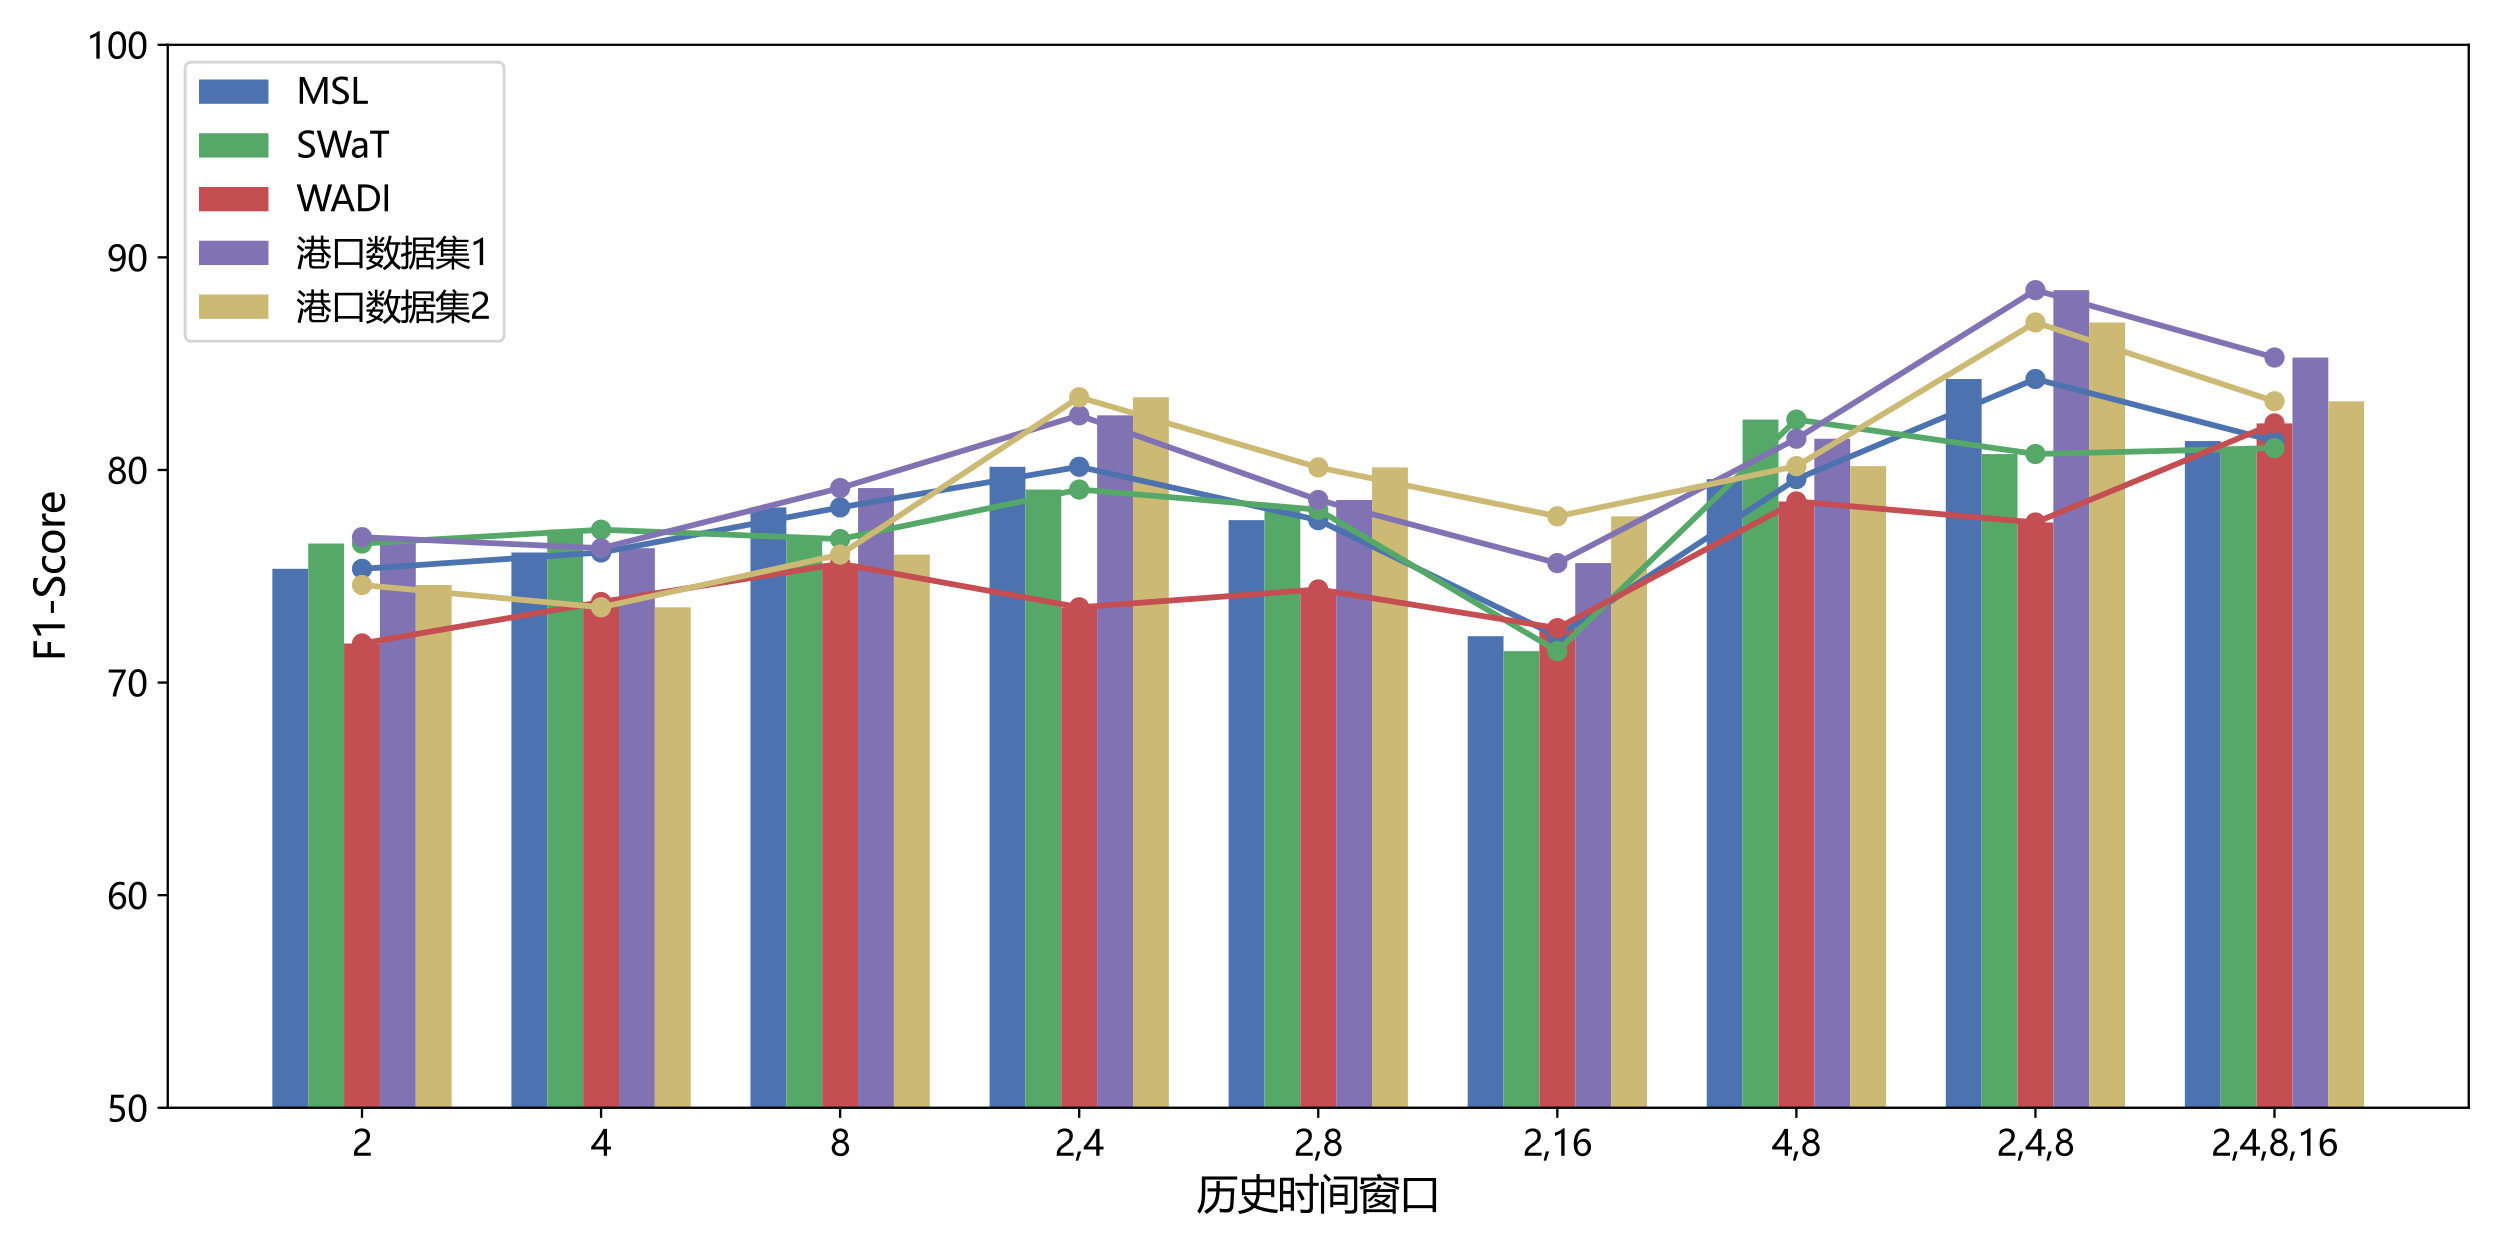 <?xml version="1.0" encoding="utf-8" standalone="no"?>
<!DOCTYPE svg PUBLIC "-//W3C//DTD SVG 1.1//EN"
  "http://www.w3.org/Graphics/SVG/1.1/DTD/svg11.dtd">
<svg height="432pt" version="1.1" viewBox="0 0 864 432" width="864pt" xmlns="http://www.w3.org/2000/svg" xmlns:xlink="http://www.w3.org/1999/xlink">
 <defs>
  <style type="text/css">*{stroke-linecap:butt;stroke-linejoin:round;}</style>
 </defs>
 <g id="figure_1">
  <g id="patch_1">
   <path d="M 0 432 
L 864 432 
L 864 0 
L 0 0 
z
" style="fill:#ffffff;"/>
  </g>
  <g id="axes_1">
   <g id="patch_2">
    <path d="M 57.98 382.84 
L 853.2 382.84 
L 853.2 15.48 
L 57.98 15.48 
z
" style="fill:#ffffff;"/>
   </g>
   <g id="patch_3">
    <path clip-path="url(#pfc6ae80c70)" d="M 94.126 750.2 
L 106.519 750.2 
L 106.519 196.588 
L 94.126 196.588 
z
" style="fill:#4c72b0;"/>
   </g>
   <g id="patch_4">
    <path clip-path="url(#pfc6ae80c70)" d="M 176.747 750.2 
L 189.14 750.2 
L 189.14 190.931 
L 176.747 190.931 
z
" style="fill:#4c72b0;"/>
   </g>
   <g id="patch_5">
    <path clip-path="url(#pfc6ae80c70)" d="M 259.367 750.2 
L 271.76 750.2 
L 271.76 175.355 
L 259.367 175.355 
z
" style="fill:#4c72b0;"/>
   </g>
   <g id="patch_6">
    <path clip-path="url(#pfc6ae80c70)" d="M 341.987 750.2 
L 354.38 750.2 
L 354.38 161.322 
L 341.987 161.322 
z
" style="fill:#4c72b0;"/>
   </g>
   <g id="patch_7">
    <path clip-path="url(#pfc6ae80c70)" d="M 424.607 750.2 
L 437 750.2 
L 437 179.763 
L 424.607 179.763 
z
" style="fill:#4c72b0;"/>
   </g>
   <g id="patch_8">
    <path clip-path="url(#pfc6ae80c70)" d="M 507.228 750.2 
L 519.621 750.2 
L 519.621 219.879 
L 507.228 219.879 
z
" style="fill:#4c72b0;"/>
   </g>
   <g id="patch_9">
    <path clip-path="url(#pfc6ae80c70)" d="M 589.848 750.2 
L 602.241 750.2 
L 602.241 165.583 
L 589.848 165.583 
z
" style="fill:#4c72b0;"/>
   </g>
   <g id="patch_10">
    <path clip-path="url(#pfc6ae80c70)" d="M 672.468 750.2 
L 684.861 750.2 
L 684.861 130.978 
L 672.468 130.978 
z
" style="fill:#4c72b0;"/>
   </g>
   <g id="patch_11">
    <path clip-path="url(#pfc6ae80c70)" d="M 755.088 750.2 
L 767.481 750.2 
L 767.481 152.432 
L 755.088 152.432 
z
" style="fill:#4c72b0;"/>
   </g>
   <g id="patch_12">
    <path clip-path="url(#pfc6ae80c70)" d="M 106.519 750.2 
L 118.912 750.2 
L 118.912 187.845 
L 106.519 187.845 
z
" style="fill:#55a868;"/>
   </g>
   <g id="patch_13">
    <path clip-path="url(#pfc6ae80c70)" d="M 189.14 750.2 
L 201.533 750.2 
L 201.533 183.07 
L 189.14 183.07 
z
" style="fill:#55a868;"/>
   </g>
   <g id="patch_14">
    <path clip-path="url(#pfc6ae80c70)" d="M 271.76 750.2 
L 284.153 750.2 
L 284.153 186.302 
L 271.76 186.302 
z
" style="fill:#55a868;"/>
   </g>
   <g id="patch_15">
    <path clip-path="url(#pfc6ae80c70)" d="M 354.38 750.2 
L 366.773 750.2 
L 366.773 169.183 
L 354.38 169.183 
z
" style="fill:#55a868;"/>
   </g>
   <g id="patch_16">
    <path clip-path="url(#pfc6ae80c70)" d="M 437 750.2 
L 449.393 750.2 
L 449.393 176.163 
L 437 176.163 
z
" style="fill:#55a868;"/>
   </g>
   <g id="patch_17">
    <path clip-path="url(#pfc6ae80c70)" d="M 519.621 750.2 
L 532.014 750.2 
L 532.014 225.022 
L 519.621 225.022 
z
" style="fill:#55a868;"/>
   </g>
   <g id="patch_18">
    <path clip-path="url(#pfc6ae80c70)" d="M 602.241 750.2 
L 614.634 750.2 
L 614.634 145.011 
L 602.241 145.011 
z
" style="fill:#55a868;"/>
   </g>
   <g id="patch_19">
    <path clip-path="url(#pfc6ae80c70)" d="M 684.861 750.2 
L 697.254 750.2 
L 697.254 156.914 
L 684.861 156.914 
z
" style="fill:#55a868;"/>
   </g>
   <g id="patch_20">
    <path clip-path="url(#pfc6ae80c70)" d="M 767.481 750.2 
L 779.875 750.2 
L 779.875 154.856 
L 767.481 154.856 
z
" style="fill:#55a868;"/>
   </g>
   <g id="patch_21">
    <path clip-path="url(#pfc6ae80c70)" d="M 118.912 750.2 
L 131.305 750.2 
L 131.305 222.377 
L 118.912 222.377 
z
" style="fill:#c44e52;"/>
   </g>
   <g id="patch_22">
    <path clip-path="url(#pfc6ae80c70)" d="M 201.533 750.2 
L 213.926 750.2 
L 213.926 208.05 
L 201.533 208.05 
z
" style="fill:#c44e52;"/>
   </g>
   <g id="patch_23">
    <path clip-path="url(#pfc6ae80c70)" d="M 284.153 750.2 
L 296.546 750.2 
L 296.546 194.825 
L 284.153 194.825 
z
" style="fill:#c44e52;"/>
   </g>
   <g id="patch_24">
    <path clip-path="url(#pfc6ae80c70)" d="M 366.773 750.2 
L 379.166 750.2 
L 379.166 209.887 
L 366.773 209.887 
z
" style="fill:#c44e52;"/>
   </g>
   <g id="patch_25">
    <path clip-path="url(#pfc6ae80c70)" d="M 449.393 750.2 
L 461.787 750.2 
L 461.787 203.715 
L 449.393 203.715 
z
" style="fill:#c44e52;"/>
   </g>
   <g id="patch_26">
    <path clip-path="url(#pfc6ae80c70)" d="M 532.014 750.2 
L 544.407 750.2 
L 544.407 217.087 
L 532.014 217.087 
z
" style="fill:#c44e52;"/>
   </g>
   <g id="patch_27">
    <path clip-path="url(#pfc6ae80c70)" d="M 614.634 750.2 
L 627.027 750.2 
L 627.027 173.298 
L 614.634 173.298 
z
" style="fill:#c44e52;"/>
   </g>
   <g id="patch_28">
    <path clip-path="url(#pfc6ae80c70)" d="M 697.254 750.2 
L 709.647 750.2 
L 709.647 180.572 
L 697.254 180.572 
z
" style="fill:#c44e52;"/>
   </g>
   <g id="patch_29">
    <path clip-path="url(#pfc6ae80c70)" d="M 779.875 750.2 
L 792.268 750.2 
L 792.268 146.334 
L 779.875 146.334 
z
" style="fill:#c44e52;"/>
   </g>
   <g id="patch_30">
    <path clip-path="url(#pfc6ae80c70)" d="M 131.305 750.2 
L 143.699 750.2 
L 143.699 185.641 
L 131.305 185.641 
z
" style="fill:#8172b3;"/>
   </g>
   <g id="patch_31">
    <path clip-path="url(#pfc6ae80c70)" d="M 213.926 750.2 
L 226.319 750.2 
L 226.319 189.462 
L 213.926 189.462 
z
" style="fill:#8172b3;"/>
   </g>
   <g id="patch_32">
    <path clip-path="url(#pfc6ae80c70)" d="M 296.546 750.2 
L 308.939 750.2 
L 308.939 168.669 
L 296.546 168.669 
z
" style="fill:#8172b3;"/>
   </g>
   <g id="patch_33">
    <path clip-path="url(#pfc6ae80c70)" d="M 379.166 750.2 
L 391.559 750.2 
L 391.559 143.542 
L 379.166 143.542 
z
" style="fill:#8172b3;"/>
   </g>
   <g id="patch_34">
    <path clip-path="url(#pfc6ae80c70)" d="M 461.787 750.2 
L 474.18 750.2 
L 474.18 172.784 
L 461.787 172.784 
z
" style="fill:#8172b3;"/>
   </g>
   <g id="patch_35">
    <path clip-path="url(#pfc6ae80c70)" d="M 544.407 750.2 
L 556.8 750.2 
L 556.8 194.605 
L 544.407 194.605 
z
" style="fill:#8172b3;"/>
   </g>
   <g id="patch_36">
    <path clip-path="url(#pfc6ae80c70)" d="M 627.027 750.2 
L 639.42 750.2 
L 639.42 151.624 
L 627.027 151.624 
z
" style="fill:#8172b3;"/>
   </g>
   <g id="patch_37">
    <path clip-path="url(#pfc6ae80c70)" d="M 709.647 750.2 
L 722.04 750.2 
L 722.04 100.267 
L 709.647 100.267 
z
" style="fill:#8172b3;"/>
   </g>
   <g id="patch_38">
    <path clip-path="url(#pfc6ae80c70)" d="M 792.268 750.2 
L 804.661 750.2 
L 804.661 123.557 
L 792.268 123.557 
z
" style="fill:#8172b3;"/>
   </g>
   <g id="patch_39">
    <path clip-path="url(#pfc6ae80c70)" d="M 143.699 750.2 
L 156.092 750.2 
L 156.092 202.172 
L 143.699 202.172 
z
" style="fill:#ccb974;"/>
   </g>
   <g id="patch_40">
    <path clip-path="url(#pfc6ae80c70)" d="M 226.319 750.2 
L 238.712 750.2 
L 238.712 209.887 
L 226.319 209.887 
z
" style="fill:#ccb974;"/>
   </g>
   <g id="patch_41">
    <path clip-path="url(#pfc6ae80c70)" d="M 308.939 750.2 
L 321.332 750.2 
L 321.332 191.666 
L 308.939 191.666 
z
" style="fill:#ccb974;"/>
   </g>
   <g id="patch_42">
    <path clip-path="url(#pfc6ae80c70)" d="M 391.559 750.2 
L 403.952 750.2 
L 403.952 137.297 
L 391.559 137.297 
z
" style="fill:#ccb974;"/>
   </g>
   <g id="patch_43">
    <path clip-path="url(#pfc6ae80c70)" d="M 474.18 750.2 
L 486.573 750.2 
L 486.573 161.542 
L 474.18 161.542 
z
" style="fill:#ccb974;"/>
   </g>
   <g id="patch_44">
    <path clip-path="url(#pfc6ae80c70)" d="M 556.8 750.2 
L 569.193 750.2 
L 569.193 178.441 
L 556.8 178.441 
z
" style="fill:#ccb974;"/>
   </g>
   <g id="patch_45">
    <path clip-path="url(#pfc6ae80c70)" d="M 639.42 750.2 
L 651.813 750.2 
L 651.813 161.102 
L 639.42 161.102 
z
" style="fill:#ccb974;"/>
   </g>
   <g id="patch_46">
    <path clip-path="url(#pfc6ae80c70)" d="M 722.04 750.2 
L 734.433 750.2 
L 734.433 111.434 
L 722.04 111.434 
z
" style="fill:#ccb974;"/>
   </g>
   <g id="patch_47">
    <path clip-path="url(#pfc6ae80c70)" d="M 804.661 750.2 
L 817.054 750.2 
L 817.054 138.693 
L 804.661 138.693 
z
" style="fill:#ccb974;"/>
   </g>
   <g id="matplotlib.axis_1">
    <g id="xtick_1">
     <g id="line2d_1">
      <defs>
       <path d="M 0 0 
L 0 3.5 
" id="m2b890a5f77" style="stroke:#000000;stroke-width:0.8;"/>
      </defs>
      <g>
       <use style="stroke:#000000;stroke-width:0.8;" x="125.109" xlink:href="#m2b890a5f77" y="382.84"/>
      </g>
     </g>
     <g id="text_1">
      <!-- 2 -->
      <g transform="translate(121.591 399.433)scale(0.12 -0.12)">
       <defs>
        <path d="M 2666 3572 
Q 2666 3963 2419 4186 
Q 2172 4409 1747 4409 
Q 1447 4409 1140 4256 
Q 834 4103 569 3819 
L 569 4413 
Q 806 4659 1107 4790 
Q 1409 4922 1816 4922 
Q 2472 4922 2872 4570 
Q 3272 4219 3272 3619 
Q 3272 3084 3026 2693 
Q 2781 2303 2188 1894 
Q 1581 1475 1376 1294 
Q 1172 1113 1090 947 
Q 1009 781 1009 544 
L 3416 544 
L 3416 0 
L 372 0 
L 372 241 
Q 372 659 486 951 
Q 600 1244 862 1520 
Q 1125 1797 1681 2184 
Q 2250 2584 2458 2886 
Q 2666 3188 2666 3572 
z
" id="MicrosoftYaHei-32" transform="scale(0.016)"/>
       </defs>
       <use xlink:href="#MicrosoftYaHei-32"/>
      </g>
     </g>
    </g>
    <g id="xtick_2">
     <g id="line2d_2">
      <g>
       <use style="stroke:#000000;stroke-width:0.8;" x="207.729" xlink:href="#m2b890a5f77" y="382.84"/>
      </g>
     </g>
     <g id="text_2">
      <!-- 4 -->
      <g transform="translate(204.211 399.433)scale(0.12 -0.12)">
       <defs>
        <path d="M 2906 4841 
L 2906 1644 
L 3631 1644 
L 3631 1138 
L 2906 1138 
L 2906 0 
L 2313 0 
L 2313 1138 
L 53 1138 
L 53 1616 
Q 656 2294 1265 3178 
Q 1875 4063 2272 4841 
L 2906 4841 
z
M 741 1644 
L 2313 1644 
L 2313 3950 
Q 1988 3366 1616 2817 
Q 1244 2269 741 1644 
z
" id="MicrosoftYaHei-34" transform="scale(0.016)"/>
       </defs>
       <use xlink:href="#MicrosoftYaHei-34"/>
      </g>
     </g>
    </g>
    <g id="xtick_3">
     <g id="line2d_3">
      <g>
       <use style="stroke:#000000;stroke-width:0.8;" x="290.349" xlink:href="#m2b890a5f77" y="382.84"/>
      </g>
     </g>
     <g id="text_3">
      <!-- 8 -->
      <g transform="translate(286.831 399.433)scale(0.12 -0.12)">
       <defs>
        <path d="M 306 1350 
Q 306 1769 556 2122 
Q 806 2475 1200 2625 
Q 884 2803 700 3081 
Q 516 3359 516 3684 
Q 516 4028 692 4312 
Q 869 4597 1183 4759 
Q 1497 4922 1875 4922 
Q 2256 4922 2572 4761 
Q 2888 4600 3063 4315 
Q 3238 4031 3238 3684 
Q 3238 3366 3058 3086 
Q 2878 2806 2559 2625 
Q 2953 2472 3200 2119 
Q 3447 1766 3447 1350 
Q 3447 938 3250 611 
Q 3053 284 2690 103 
Q 2328 -78 1875 -78 
Q 1425 -78 1065 103 
Q 706 284 506 612 
Q 306 941 306 1350 
z
M 906 1378 
Q 906 947 1172 687 
Q 1438 428 1878 428 
Q 2309 428 2582 692 
Q 2856 956 2856 1378 
Q 2856 1778 2579 2051 
Q 2303 2325 1878 2325 
Q 1456 2325 1181 2058 
Q 906 1791 906 1378 
z
M 1081 3634 
Q 1081 3309 1312 3076 
Q 1544 2844 1878 2844 
Q 2206 2844 2445 3078 
Q 2684 3313 2684 3634 
Q 2684 3963 2454 4191 
Q 2225 4419 1878 4419 
Q 1534 4419 1307 4195 
Q 1081 3972 1081 3634 
z
" id="MicrosoftYaHei-38" transform="scale(0.016)"/>
       </defs>
       <use xlink:href="#MicrosoftYaHei-38"/>
      </g>
     </g>
    </g>
    <g id="xtick_4">
     <g id="line2d_4">
      <g>
       <use style="stroke:#000000;stroke-width:0.8;" x="372.97" xlink:href="#m2b890a5f77" y="382.84"/>
      </g>
     </g>
     <g id="text_4">
      <!-- 2,4 -->
      <g transform="translate(364.488 399.433)scale(0.12 -0.12)">
       <defs>
        <path d="M 1109 778 
L 575 -888 
L 131 -888 
L 519 778 
L 1109 778 
z
" id="MicrosoftYaHei-2c" transform="scale(0.016)"/>
       </defs>
       <use xlink:href="#MicrosoftYaHei-32"/>
       <use x="58.643" xlink:href="#MicrosoftYaHei-2c"/>
       <use x="82.715" xlink:href="#MicrosoftYaHei-34"/>
      </g>
     </g>
    </g>
    <g id="xtick_5">
     <g id="line2d_5">
      <g>
       <use style="stroke:#000000;stroke-width:0.8;" x="455.59" xlink:href="#m2b890a5f77" y="382.84"/>
      </g>
     </g>
     <g id="text_5">
      <!-- 2,8 -->
      <g transform="translate(447.108 399.433)scale(0.12 -0.12)">
       <use xlink:href="#MicrosoftYaHei-32"/>
       <use x="58.643" xlink:href="#MicrosoftYaHei-2c"/>
       <use x="82.715" xlink:href="#MicrosoftYaHei-38"/>
      </g>
     </g>
    </g>
    <g id="xtick_6">
     <g id="line2d_6">
      <g>
       <use style="stroke:#000000;stroke-width:0.8;" x="538.21" xlink:href="#m2b890a5f77" y="382.84"/>
      </g>
     </g>
     <g id="text_6">
      <!-- 2,16 -->
      <g transform="translate(526.21 399.433)scale(0.12 -0.12)">
       <defs>
        <path d="M 1781 0 
L 1781 4141 
Q 1638 3997 1295 3819 
Q 953 3641 663 3569 
L 663 4169 
Q 1047 4275 1484 4508 
Q 1922 4741 2156 4947 
L 2388 4947 
L 2388 0 
L 1781 0 
z
" id="MicrosoftYaHei-31" transform="scale(0.016)"/>
        <path d="M 3181 4219 
Q 2803 4413 2391 4413 
Q 1763 4413 1381 3866 
Q 1000 3319 994 2372 
L 1009 2372 
Q 1353 3038 2106 3038 
Q 2734 3038 3109 2628 
Q 3484 2219 3484 1541 
Q 3484 831 3051 375 
Q 2619 -81 1947 -81 
Q 1209 -81 789 495 
Q 369 1072 369 2131 
Q 369 3413 920 4167 
Q 1472 4922 2372 4922 
Q 2888 4922 3181 4781 
L 3181 4219 
z
M 1031 1584 
Q 1031 1106 1286 765 
Q 1541 425 1963 425 
Q 2363 425 2613 719 
Q 2863 1013 2863 1475 
Q 2863 1975 2627 2253 
Q 2391 2531 1956 2531 
Q 1544 2531 1287 2250 
Q 1031 1969 1031 1584 
z
" id="MicrosoftYaHei-36" transform="scale(0.016)"/>
       </defs>
       <use xlink:href="#MicrosoftYaHei-32"/>
       <use x="58.643" xlink:href="#MicrosoftYaHei-2c"/>
       <use x="82.715" xlink:href="#MicrosoftYaHei-31"/>
       <use x="141.357" xlink:href="#MicrosoftYaHei-36"/>
      </g>
     </g>
    </g>
    <g id="xtick_7">
     <g id="line2d_7">
      <g>
       <use style="stroke:#000000;stroke-width:0.8;" x="620.831" xlink:href="#m2b890a5f77" y="382.84"/>
      </g>
     </g>
     <g id="text_7">
      <!-- 4,8 -->
      <g transform="translate(612.349 399.433)scale(0.12 -0.12)">
       <use xlink:href="#MicrosoftYaHei-34"/>
       <use x="58.643" xlink:href="#MicrosoftYaHei-2c"/>
       <use x="82.715" xlink:href="#MicrosoftYaHei-38"/>
      </g>
     </g>
    </g>
    <g id="xtick_8">
     <g id="line2d_8">
      <g>
       <use style="stroke:#000000;stroke-width:0.8;" x="703.451" xlink:href="#m2b890a5f77" y="382.84"/>
      </g>
     </g>
     <g id="text_8">
      <!-- 2,4,8 -->
      <g transform="translate(690.006 399.433)scale(0.12 -0.12)">
       <use xlink:href="#MicrosoftYaHei-32"/>
       <use x="58.643" xlink:href="#MicrosoftYaHei-2c"/>
       <use x="82.715" xlink:href="#MicrosoftYaHei-34"/>
       <use x="141.357" xlink:href="#MicrosoftYaHei-2c"/>
       <use x="165.43" xlink:href="#MicrosoftYaHei-38"/>
      </g>
     </g>
    </g>
    <g id="xtick_9">
     <g id="line2d_9">
      <g>
       <use style="stroke:#000000;stroke-width:0.8;" x="786.071" xlink:href="#m2b890a5f77" y="382.84"/>
      </g>
     </g>
     <g id="text_9">
      <!-- 2,4,8,16 -->
      <g transform="translate(764.145 399.433)scale(0.12 -0.12)">
       <use xlink:href="#MicrosoftYaHei-32"/>
       <use x="58.643" xlink:href="#MicrosoftYaHei-2c"/>
       <use x="82.715" xlink:href="#MicrosoftYaHei-34"/>
       <use x="141.357" xlink:href="#MicrosoftYaHei-2c"/>
       <use x="165.43" xlink:href="#MicrosoftYaHei-38"/>
       <use x="224.072" xlink:href="#MicrosoftYaHei-2c"/>
       <use x="248.145" xlink:href="#MicrosoftYaHei-31"/>
       <use x="306.787" xlink:href="#MicrosoftYaHei-36"/>
      </g>
     </g>
    </g>
    <g id="text_10">
     <!-- 历史时间窗口 -->
     <g transform="translate(413.59 417.607)scale(0.14 -0.14)">
      <defs>
       <path d="M 1669 3084 
L 3028 3084 
Q 3044 3650 3044 4222 
L 3569 4222 
Q 3563 3650 3547 3084 
L 5800 3084 
Q 5725 1422 5656 341 
Q 5556 -616 4688 -634 
Q 4219 -634 3588 -603 
Q 3556 -366 3494 -41 
Q 4113 -109 4588 -109 
Q 5088 -103 5156 466 
Q 5225 1366 5269 2603 
L 3531 2603 
Q 3478 1334 3138 691 
Q 2681 -166 1513 -847 
Q 1338 -641 1144 -422 
Q 2294 284 2644 947 
Q 2969 1528 3013 2603 
L 1669 2603 
L 1669 3084 
z
M 1325 2766 
Q 1319 1384 1144 647 
Q 963 -116 456 -841 
Q 300 -628 81 -416 
Q 506 197 650 816 
Q 794 1416 794 2653 
L 794 4916 
L 6244 4916 
L 6244 4434 
L 1325 4434 
L 1325 2766 
z
" id="MicrosoftYaHei-5386" transform="scale(0.016)"/>
       <path d="M 1331 1953 
Q 1813 1213 2519 750 
Q 2881 1275 2953 2047 
L 725 2047 
L 725 4472 
L 2969 4472 
L 2969 5291 
L 3469 5291 
L 3469 4472 
L 5713 4472 
L 5713 1722 
L 5225 1722 
L 5225 2047 
L 3459 2047 
Q 3394 1144 2969 494 
Q 4241 -119 6313 -228 
Q 6206 -441 6094 -741 
Q 3928 -578 2638 91 
Q 1881 -634 369 -872 
Q 281 -678 113 -416 
Q 1506 -213 2181 369 
Q 1434 888 944 1697 
L 1331 1953 
z
M 5225 4022 
L 3469 4022 
L 3469 2497 
L 5225 2497 
L 5225 4022 
z
M 1213 2497 
L 2969 2497 
L 2969 4022 
L 1213 4022 
L 1213 2497 
z
" id="MicrosoftYaHei-53f2" transform="scale(0.016)"/>
       <path d="M 344 4728 
L 2500 4728 
L 2500 -366 
L 2006 -366 
L 2006 153 
L 838 153 
L 838 -441 
L 344 -441 
L 344 4728 
z
M 2706 3941 
L 4925 3941 
L 4925 5322 
L 5425 5322 
L 5425 3941 
L 6313 3941 
L 6313 3478 
L 5425 3478 
L 5425 116 
Q 5425 -722 4625 -722 
Q 4263 -722 3563 -703 
Q 3531 -478 3463 -178 
Q 4119 -228 4488 -228 
Q 4925 -228 4925 216 
L 4925 3478 
L 2706 3478 
L 2706 3941 
z
M 838 616 
L 2006 616 
L 2006 2234 
L 838 2234 
L 838 616 
z
M 2006 4266 
L 838 4266 
L 838 2684 
L 2006 2684 
L 2006 4266 
z
M 3406 2878 
Q 3906 1966 4163 1422 
Q 4000 1347 3663 1172 
Q 3419 1766 2963 2653 
L 3406 2878 
z
" id="MicrosoftYaHei-65f6" transform="scale(0.016)"/>
       <path d="M 1863 3647 
L 4513 3647 
L 4513 553 
L 2313 553 
L 2313 166 
L 1863 166 
L 1863 3647 
z
M 2388 4453 
L 2388 4922 
L 6013 4922 
L 6013 -28 
Q 6013 -816 5119 -816 
Q 4756 -816 4169 -803 
Q 4144 -616 4069 -297 
Q 4588 -334 5056 -334 
Q 5525 -334 5525 122 
L 5525 4453 
L 2388 4453 
z
M 419 4084 
L 906 4084 
L 906 -816 
L 419 -816 
L 419 4084 
z
M 2313 997 
L 4063 997 
L 4063 1884 
L 2313 1884 
L 2313 997 
z
M 4063 3203 
L 2313 3203 
L 2313 2328 
L 4063 2328 
L 4063 3203 
z
M 744 5003 
L 1100 5322 
Q 1575 4872 1981 4447 
L 1575 4091 
Q 1194 4541 744 5003 
z
" id="MicrosoftYaHei-95f4" transform="scale(0.016)"/>
       <path d="M 719 2966 
L 2694 2966 
Q 2869 3300 3044 3691 
L 3519 3528 
Q 3381 3284 3175 2966 
L 5700 2966 
L 5700 -816 
L 5231 -816 
L 5231 -578 
L 1188 -578 
L 1188 -828 
L 719 -828 
L 719 2966 
z
M 5231 2534 
L 1188 2534 
L 1188 -147 
L 5231 -147 
L 5231 2534 
z
M 2331 1216 
L 2569 1497 
Q 3025 1297 3488 1084 
Q 4081 1428 4306 1734 
L 2453 1734 
Q 2050 1309 1625 991 
Q 1481 1141 1325 1259 
Q 2088 1784 2519 2416 
L 3031 2416 
Q 2900 2244 2766 2084 
L 4844 2084 
L 4844 1728 
Q 4472 1291 3894 897 
Q 4359 678 4831 447 
L 4563 78 
Q 4016 375 3491 644 
Q 2800 263 1719 -3 
Q 1619 178 1469 353 
Q 2450 584 3059 859 
Q 2691 1044 2331 1216 
z
M 325 4741 
L 2984 4741 
Q 2853 4972 2738 5153 
L 3219 5372 
Q 3378 5144 3603 4741 
L 6081 4741 
L 6081 3734 
L 5569 3734 
L 5569 4297 
L 831 4297 
L 831 3728 
L 325 3728 
L 325 4741 
z
M 2488 4128 
L 2719 3747 
Q 1806 3359 319 2872 
Q 225 3078 94 3284 
Q 1481 3672 2488 4128 
z
M 3938 4103 
Q 4913 3772 6313 3253 
L 6100 2859 
Q 5081 3266 3750 3741 
L 3938 4103 
z
" id="MicrosoftYaHei-7a97" transform="scale(0.016)"/>
       <path d="M 713 4684 
L 5675 4684 
L 5675 -578 
L 5138 -578 
L 5138 28 
L 1250 28 
L 1250 -578 
L 713 -578 
L 713 4684 
z
M 5138 497 
L 5138 4216 
L 1250 4216 
L 1250 497 
L 5138 497 
z
" id="MicrosoftYaHei-53e3" transform="scale(0.016)"/>
      </defs>
      <use xlink:href="#MicrosoftYaHei-5386"/>
      <use x="100" xlink:href="#MicrosoftYaHei-53f2"/>
      <use x="200" xlink:href="#MicrosoftYaHei-65f6"/>
      <use x="300" xlink:href="#MicrosoftYaHei-95f4"/>
      <use x="400" xlink:href="#MicrosoftYaHei-7a97"/>
      <use x="500" xlink:href="#MicrosoftYaHei-53e3"/>
     </g>
    </g>
   </g>
   <g id="matplotlib.axis_2">
    <g id="ytick_1">
     <g id="line2d_10">
      <defs>
       <path d="M 0 0 
L -3.5 0 
" id="m8e7cbb2982" style="stroke:#000000;stroke-width:0.8;"/>
      </defs>
      <g>
       <use style="stroke:#000000;stroke-width:0.8;" x="57.98" xlink:href="#m8e7cbb2982" y="382.84"/>
      </g>
     </g>
     <g id="text_11">
      <!-- 50 -->
      <g transform="translate(36.906 387.636)scale(0.12 -0.12)">
       <defs>
        <path d="M 3294 1494 
Q 3294 784 2823 350 
Q 2353 -84 1559 -84 
Q 878 -84 544 119 
L 544 744 
Q 1034 425 1544 425 
Q 2050 425 2361 704 
Q 2672 984 2672 1447 
Q 2672 1909 2348 2167 
Q 2025 2425 1434 2425 
Q 978 2425 613 2384 
L 791 4841 
L 3053 4841 
L 3053 4303 
L 1306 4303 
L 1206 2931 
L 1647 2950 
Q 2416 2950 2855 2567 
Q 3294 2184 3294 1494 
z
" id="MicrosoftYaHei-35" transform="scale(0.016)"/>
        <path d="M 284 2325 
Q 284 3606 709 4264 
Q 1134 4922 1941 4922 
Q 3478 4922 3478 2441 
Q 3478 1216 3045 567 
Q 2613 -81 1831 -81 
Q 1094 -81 689 534 
Q 284 1150 284 2325 
z
M 909 2353 
Q 909 425 1888 425 
Q 2850 425 2850 2384 
Q 2850 4413 1906 4413 
Q 909 4413 909 2353 
z
" id="MicrosoftYaHei-30" transform="scale(0.016)"/>
       </defs>
       <use xlink:href="#MicrosoftYaHei-35"/>
       <use x="58.643" xlink:href="#MicrosoftYaHei-30"/>
      </g>
     </g>
    </g>
    <g id="ytick_2">
     <g id="line2d_11">
      <g>
       <use style="stroke:#000000;stroke-width:0.8;" x="57.98" xlink:href="#m8e7cbb2982" y="309.368"/>
      </g>
     </g>
     <g id="text_12">
      <!-- 60 -->
      <g transform="translate(36.906 314.164)scale(0.12 -0.12)">
       <use xlink:href="#MicrosoftYaHei-36"/>
       <use x="58.643" xlink:href="#MicrosoftYaHei-30"/>
      </g>
     </g>
    </g>
    <g id="ytick_3">
     <g id="line2d_12">
      <g>
       <use style="stroke:#000000;stroke-width:0.8;" x="57.98" xlink:href="#m8e7cbb2982" y="235.896"/>
      </g>
     </g>
     <g id="text_13">
      <!-- 70 -->
      <g transform="translate(36.906 240.692)scale(0.12 -0.12)">
       <defs>
        <path d="M 3422 4463 
Q 2659 3131 2223 1998 
Q 1788 866 1684 0 
L 1047 0 
Q 1163 853 1594 1947 
Q 2025 3041 2747 4300 
L 347 4300 
L 347 4841 
L 3422 4841 
L 3422 4463 
z
" id="MicrosoftYaHei-37" transform="scale(0.016)"/>
       </defs>
       <use xlink:href="#MicrosoftYaHei-37"/>
       <use x="58.643" xlink:href="#MicrosoftYaHei-30"/>
      </g>
     </g>
    </g>
    <g id="ytick_4">
     <g id="line2d_13">
      <g>
       <use style="stroke:#000000;stroke-width:0.8;" x="57.98" xlink:href="#m8e7cbb2982" y="162.424"/>
      </g>
     </g>
     <g id="text_14">
      <!-- 80 -->
      <g transform="translate(36.906 167.22)scale(0.12 -0.12)">
       <use xlink:href="#MicrosoftYaHei-38"/>
       <use x="58.643" xlink:href="#MicrosoftYaHei-30"/>
      </g>
     </g>
    </g>
    <g id="ytick_5">
     <g id="line2d_14">
      <g>
       <use style="stroke:#000000;stroke-width:0.8;" x="57.98" xlink:href="#m8e7cbb2982" y="88.952"/>
      </g>
     </g>
     <g id="text_15">
      <!-- 90 -->
      <g transform="translate(36.906 93.748)scale(0.12 -0.12)">
       <defs>
        <path d="M 578 656 
Q 978 425 1441 425 
Q 2091 425 2448 937 
Q 2806 1450 2806 2394 
Q 2800 2388 2794 2394 
Q 2475 1788 1722 1788 
Q 1113 1788 713 2206 
Q 313 2625 313 3294 
Q 313 4006 750 4464 
Q 1188 4922 1884 4922 
Q 2606 4922 3012 4355 
Q 3419 3788 3419 2703 
Q 3419 1363 2894 641 
Q 2369 -81 1441 -81 
Q 931 -81 578 84 
L 578 656 
z
M 931 3372 
Q 931 2884 1181 2598 
Q 1431 2313 1872 2313 
Q 2253 2313 2512 2573 
Q 2772 2834 2772 3206 
Q 2772 3728 2514 4070 
Q 2256 4413 1834 4413 
Q 1444 4413 1187 4116 
Q 931 3819 931 3372 
z
" id="MicrosoftYaHei-39" transform="scale(0.016)"/>
       </defs>
       <use xlink:href="#MicrosoftYaHei-39"/>
       <use x="58.643" xlink:href="#MicrosoftYaHei-30"/>
      </g>
     </g>
    </g>
    <g id="ytick_6">
     <g id="line2d_15">
      <g>
       <use style="stroke:#000000;stroke-width:0.8;" x="57.98" xlink:href="#m8e7cbb2982" y="15.48"/>
      </g>
     </g>
     <g id="text_16">
      <!-- 100 -->
      <g transform="translate(29.869 20.276)scale(0.12 -0.12)">
       <use xlink:href="#MicrosoftYaHei-31"/>
       <use x="58.643" xlink:href="#MicrosoftYaHei-30"/>
       <use x="117.285" xlink:href="#MicrosoftYaHei-30"/>
      </g>
     </g>
    </g>
    <g id="text_17">
     <!-- F1-Score -->
     <g transform="translate(22.389 228.561)rotate(-90)scale(0.14 -0.14)">
      <defs>
       <path d="M 3119 4284 
L 1250 4284 
L 1250 2666 
L 2981 2666 
L 2981 2116 
L 1250 2116 
L 1250 0 
L 625 0 
L 625 4841 
L 3119 4841 
L 3119 4284 
z
" id="MicrosoftYaHei-46" transform="scale(0.016)"/>
       <path d="M 2328 1681 
L 488 1681 
L 488 2153 
L 2328 2153 
L 2328 1681 
z
" id="MicrosoftYaHei-2d" transform="scale(0.016)"/>
       <path d="M 400 909 
Q 622 716 994 591 
Q 1366 466 1700 466 
Q 2719 466 2719 1191 
Q 2719 1394 2609 1556 
Q 2500 1719 2309 1844 
Q 2119 1969 1594 2228 
Q 866 2591 634 2902 
Q 403 3213 403 3613 
Q 403 4216 887 4569 
Q 1372 4922 2109 4922 
Q 2831 4922 3169 4747 
L 3169 4066 
Q 2731 4369 2063 4369 
Q 1619 4369 1339 4183 
Q 1059 3997 1059 3666 
Q 1059 3372 1253 3187 
Q 1447 3003 2094 2684 
Q 2806 2344 3090 2003 
Q 3375 1663 3375 1238 
Q 3375 600 2912 259 
Q 2450 -81 1628 -81 
Q 1341 -81 958 -1 
Q 575 78 400 197 
L 400 909 
z
" id="MicrosoftYaHei-53" transform="scale(0.016)"/>
       <path d="M 2934 156 
Q 2538 -81 1978 -81 
Q 1228 -81 772 400 
Q 316 881 316 1647 
Q 316 2497 808 3017 
Q 1300 3538 2125 3538 
Q 2600 3538 2938 3369 
L 2938 2763 
Q 2572 3031 2125 3031 
Q 1600 3031 1270 2667 
Q 941 2303 941 1697 
Q 941 1100 1252 762 
Q 1563 425 2091 425 
Q 2538 425 2934 719 
L 2934 156 
z
" id="MicrosoftYaHei-63" transform="scale(0.016)"/>
       <path d="M 316 1691 
Q 316 2547 794 3042 
Q 1272 3538 2091 3538 
Q 2869 3538 3311 3061 
Q 3753 2584 3753 1744 
Q 3753 925 3281 422 
Q 2809 -81 2016 -81 
Q 1241 -81 778 406 
Q 316 894 316 1691 
z
M 941 1709 
Q 941 1113 1242 769 
Q 1544 425 2053 425 
Q 2578 425 2853 761 
Q 3128 1097 3128 1725 
Q 3128 2356 2853 2693 
Q 2578 3031 2053 3031 
Q 1538 3031 1239 2678 
Q 941 2325 941 1709 
z
" id="MicrosoftYaHei-6f" transform="scale(0.016)"/>
       <path d="M 2400 2850 
Q 2247 2959 1978 2959 
Q 1622 2959 1390 2626 
Q 1159 2294 1159 1750 
L 1159 0 
L 547 0 
L 547 3456 
L 1159 3456 
L 1159 2753 
L 1172 2753 
Q 1434 3516 2078 3516 
Q 2288 3516 2400 3469 
L 2400 2850 
z
" id="MicrosoftYaHei-72" transform="scale(0.016)"/>
       <path d="M 3363 1572 
L 944 1572 
Q 959 1019 1246 717 
Q 1534 416 2050 416 
Q 2631 416 3116 788 
L 3116 241 
Q 2659 -81 1906 -81 
Q 1156 -81 736 394 
Q 316 869 316 1713 
Q 316 2506 777 3022 
Q 1238 3538 1922 3538 
Q 2600 3538 2981 3102 
Q 3363 2666 3363 1881 
L 3363 1572 
z
M 2750 2063 
Q 2747 2531 2528 2787 
Q 2309 3044 1913 3044 
Q 1547 3044 1280 2772 
Q 1013 2500 944 2063 
L 2750 2063 
z
" id="MicrosoftYaHei-65" transform="scale(0.016)"/>
      </defs>
      <use xlink:href="#MicrosoftYaHei-46"/>
      <use x="53.125" xlink:href="#MicrosoftYaHei-31"/>
      <use x="111.768" xlink:href="#MicrosoftYaHei-2d"/>
      <use x="155.029" xlink:href="#MicrosoftYaHei-53"/>
      <use x="212.744" xlink:href="#MicrosoftYaHei-63"/>
      <use x="262.891" xlink:href="#MicrosoftYaHei-6f"/>
      <use x="326.465" xlink:href="#MicrosoftYaHei-72"/>
      <use x="363.273" xlink:href="#MicrosoftYaHei-65"/>
     </g>
    </g>
   </g>
   <g id="line2d_16">
    <path clip-path="url(#pfc6ae80c70)" d="M 125.109 196.588 
L 207.729 190.931 
L 290.349 175.355 
L 372.97 161.322 
L 455.59 179.763 
L 538.21 219.879 
L 620.831 165.583 
L 703.451 130.978 
L 786.071 152.432 
" style="fill:none;stroke:#4c72b0;stroke-linecap:square;stroke-width:2;"/>
    <defs>
     <path d="M 0 3 
C 0.796 3 1.559 2.684 2.121 2.121 
C 2.684 1.559 3 0.796 3 0 
C 3 -0.796 2.684 -1.559 2.121 -2.121 
C 1.559 -2.684 0.796 -3 0 -3 
C -0.796 -3 -1.559 -2.684 -2.121 -2.121 
C -2.684 -1.559 -3 -0.796 -3 0 
C -3 0.796 -2.684 1.559 -2.121 2.121 
C -1.559 2.684 -0.796 3 0 3 
z
" id="m164cd4da0f" style="stroke:#4c72b0;"/>
    </defs>
    <g clip-path="url(#pfc6ae80c70)">
     <use style="fill:#4c72b0;stroke:#4c72b0;" x="125.109" xlink:href="#m164cd4da0f" y="196.588"/>
     <use style="fill:#4c72b0;stroke:#4c72b0;" x="207.729" xlink:href="#m164cd4da0f" y="190.931"/>
     <use style="fill:#4c72b0;stroke:#4c72b0;" x="290.349" xlink:href="#m164cd4da0f" y="175.355"/>
     <use style="fill:#4c72b0;stroke:#4c72b0;" x="372.97" xlink:href="#m164cd4da0f" y="161.322"/>
     <use style="fill:#4c72b0;stroke:#4c72b0;" x="455.59" xlink:href="#m164cd4da0f" y="179.763"/>
     <use style="fill:#4c72b0;stroke:#4c72b0;" x="538.21" xlink:href="#m164cd4da0f" y="219.879"/>
     <use style="fill:#4c72b0;stroke:#4c72b0;" x="620.831" xlink:href="#m164cd4da0f" y="165.583"/>
     <use style="fill:#4c72b0;stroke:#4c72b0;" x="703.451" xlink:href="#m164cd4da0f" y="130.978"/>
     <use style="fill:#4c72b0;stroke:#4c72b0;" x="786.071" xlink:href="#m164cd4da0f" y="152.432"/>
    </g>
   </g>
   <g id="line2d_17">
    <path clip-path="url(#pfc6ae80c70)" d="M 125.109 187.845 
L 207.729 183.07 
L 290.349 186.302 
L 372.97 169.183 
L 455.59 176.163 
L 538.21 225.022 
L 620.831 145.011 
L 703.451 156.914 
L 786.071 154.856 
" style="fill:none;stroke:#55a868;stroke-linecap:square;stroke-width:2;"/>
    <defs>
     <path d="M 0 3 
C 0.796 3 1.559 2.684 2.121 2.121 
C 2.684 1.559 3 0.796 3 0 
C 3 -0.796 2.684 -1.559 2.121 -2.121 
C 1.559 -2.684 0.796 -3 0 -3 
C -0.796 -3 -1.559 -2.684 -2.121 -2.121 
C -2.684 -1.559 -3 -0.796 -3 0 
C -3 0.796 -2.684 1.559 -2.121 2.121 
C -1.559 2.684 -0.796 3 0 3 
z
" id="mba6d045505" style="stroke:#55a868;"/>
    </defs>
    <g clip-path="url(#pfc6ae80c70)">
     <use style="fill:#55a868;stroke:#55a868;" x="125.109" xlink:href="#mba6d045505" y="187.845"/>
     <use style="fill:#55a868;stroke:#55a868;" x="207.729" xlink:href="#mba6d045505" y="183.07"/>
     <use style="fill:#55a868;stroke:#55a868;" x="290.349" xlink:href="#mba6d045505" y="186.302"/>
     <use style="fill:#55a868;stroke:#55a868;" x="372.97" xlink:href="#mba6d045505" y="169.183"/>
     <use style="fill:#55a868;stroke:#55a868;" x="455.59" xlink:href="#mba6d045505" y="176.163"/>
     <use style="fill:#55a868;stroke:#55a868;" x="538.21" xlink:href="#mba6d045505" y="225.022"/>
     <use style="fill:#55a868;stroke:#55a868;" x="620.831" xlink:href="#mba6d045505" y="145.011"/>
     <use style="fill:#55a868;stroke:#55a868;" x="703.451" xlink:href="#mba6d045505" y="156.914"/>
     <use style="fill:#55a868;stroke:#55a868;" x="786.071" xlink:href="#mba6d045505" y="154.856"/>
    </g>
   </g>
   <g id="line2d_18">
    <path clip-path="url(#pfc6ae80c70)" d="M 125.109 222.377 
L 207.729 208.05 
L 290.349 194.825 
L 372.97 209.887 
L 455.59 203.715 
L 538.21 217.087 
L 620.831 173.298 
L 703.451 180.572 
L 786.071 146.334 
" style="fill:none;stroke:#c44e52;stroke-linecap:square;stroke-width:2;"/>
    <defs>
     <path d="M 0 3 
C 0.796 3 1.559 2.684 2.121 2.121 
C 2.684 1.559 3 0.796 3 0 
C 3 -0.796 2.684 -1.559 2.121 -2.121 
C 1.559 -2.684 0.796 -3 0 -3 
C -0.796 -3 -1.559 -2.684 -2.121 -2.121 
C -2.684 -1.559 -3 -0.796 -3 0 
C -3 0.796 -2.684 1.559 -2.121 2.121 
C -1.559 2.684 -0.796 3 0 3 
z
" id="m447480544c" style="stroke:#c44e52;"/>
    </defs>
    <g clip-path="url(#pfc6ae80c70)">
     <use style="fill:#c44e52;stroke:#c44e52;" x="125.109" xlink:href="#m447480544c" y="222.377"/>
     <use style="fill:#c44e52;stroke:#c44e52;" x="207.729" xlink:href="#m447480544c" y="208.05"/>
     <use style="fill:#c44e52;stroke:#c44e52;" x="290.349" xlink:href="#m447480544c" y="194.825"/>
     <use style="fill:#c44e52;stroke:#c44e52;" x="372.97" xlink:href="#m447480544c" y="209.887"/>
     <use style="fill:#c44e52;stroke:#c44e52;" x="455.59" xlink:href="#m447480544c" y="203.715"/>
     <use style="fill:#c44e52;stroke:#c44e52;" x="538.21" xlink:href="#m447480544c" y="217.087"/>
     <use style="fill:#c44e52;stroke:#c44e52;" x="620.831" xlink:href="#m447480544c" y="173.298"/>
     <use style="fill:#c44e52;stroke:#c44e52;" x="703.451" xlink:href="#m447480544c" y="180.572"/>
     <use style="fill:#c44e52;stroke:#c44e52;" x="786.071" xlink:href="#m447480544c" y="146.334"/>
    </g>
   </g>
   <g id="line2d_19">
    <path clip-path="url(#pfc6ae80c70)" d="M 125.109 185.641 
L 207.729 189.462 
L 290.349 168.669 
L 372.97 143.542 
L 455.59 172.784 
L 538.21 194.605 
L 620.831 151.624 
L 703.451 100.267 
L 786.071 123.557 
" style="fill:none;stroke:#8172b3;stroke-linecap:square;stroke-width:2;"/>
    <defs>
     <path d="M 0 3 
C 0.796 3 1.559 2.684 2.121 2.121 
C 2.684 1.559 3 0.796 3 0 
C 3 -0.796 2.684 -1.559 2.121 -2.121 
C 1.559 -2.684 0.796 -3 0 -3 
C -0.796 -3 -1.559 -2.684 -2.121 -2.121 
C -2.684 -1.559 -3 -0.796 -3 0 
C -3 0.796 -2.684 1.559 -2.121 2.121 
C -1.559 2.684 -0.796 3 0 3 
z
" id="ma8aace3e8e" style="stroke:#8172b3;"/>
    </defs>
    <g clip-path="url(#pfc6ae80c70)">
     <use style="fill:#8172b3;stroke:#8172b3;" x="125.109" xlink:href="#ma8aace3e8e" y="185.641"/>
     <use style="fill:#8172b3;stroke:#8172b3;" x="207.729" xlink:href="#ma8aace3e8e" y="189.462"/>
     <use style="fill:#8172b3;stroke:#8172b3;" x="290.349" xlink:href="#ma8aace3e8e" y="168.669"/>
     <use style="fill:#8172b3;stroke:#8172b3;" x="372.97" xlink:href="#ma8aace3e8e" y="143.542"/>
     <use style="fill:#8172b3;stroke:#8172b3;" x="455.59" xlink:href="#ma8aace3e8e" y="172.784"/>
     <use style="fill:#8172b3;stroke:#8172b3;" x="538.21" xlink:href="#ma8aace3e8e" y="194.605"/>
     <use style="fill:#8172b3;stroke:#8172b3;" x="620.831" xlink:href="#ma8aace3e8e" y="151.624"/>
     <use style="fill:#8172b3;stroke:#8172b3;" x="703.451" xlink:href="#ma8aace3e8e" y="100.267"/>
     <use style="fill:#8172b3;stroke:#8172b3;" x="786.071" xlink:href="#ma8aace3e8e" y="123.557"/>
    </g>
   </g>
   <g id="line2d_20">
    <path clip-path="url(#pfc6ae80c70)" d="M 125.109 202.172 
L 207.729 209.887 
L 290.349 191.666 
L 372.97 137.297 
L 455.59 161.542 
L 538.21 178.441 
L 620.831 161.102 
L 703.451 111.434 
L 786.071 138.693 
" style="fill:none;stroke:#ccb974;stroke-linecap:square;stroke-width:2;"/>
    <defs>
     <path d="M 0 3 
C 0.796 3 1.559 2.684 2.121 2.121 
C 2.684 1.559 3 0.796 3 0 
C 3 -0.796 2.684 -1.559 2.121 -2.121 
C 1.559 -2.684 0.796 -3 0 -3 
C -0.796 -3 -1.559 -2.684 -2.121 -2.121 
C -2.684 -1.559 -3 -0.796 -3 0 
C -3 0.796 -2.684 1.559 -2.121 2.121 
C -1.559 2.684 -0.796 3 0 3 
z
" id="m8716cfd4cc" style="stroke:#ccb974;"/>
    </defs>
    <g clip-path="url(#pfc6ae80c70)">
     <use style="fill:#ccb974;stroke:#ccb974;" x="125.109" xlink:href="#m8716cfd4cc" y="202.172"/>
     <use style="fill:#ccb974;stroke:#ccb974;" x="207.729" xlink:href="#m8716cfd4cc" y="209.887"/>
     <use style="fill:#ccb974;stroke:#ccb974;" x="290.349" xlink:href="#m8716cfd4cc" y="191.666"/>
     <use style="fill:#ccb974;stroke:#ccb974;" x="372.97" xlink:href="#m8716cfd4cc" y="137.297"/>
     <use style="fill:#ccb974;stroke:#ccb974;" x="455.59" xlink:href="#m8716cfd4cc" y="161.542"/>
     <use style="fill:#ccb974;stroke:#ccb974;" x="538.21" xlink:href="#m8716cfd4cc" y="178.441"/>
     <use style="fill:#ccb974;stroke:#ccb974;" x="620.831" xlink:href="#m8716cfd4cc" y="161.102"/>
     <use style="fill:#ccb974;stroke:#ccb974;" x="703.451" xlink:href="#m8716cfd4cc" y="111.434"/>
     <use style="fill:#ccb974;stroke:#ccb974;" x="786.071" xlink:href="#m8716cfd4cc" y="138.693"/>
    </g>
   </g>
   <g id="patch_48">
    <path d="M 57.98 382.84 
L 57.98 15.48 
" style="fill:none;stroke:#000000;stroke-linecap:square;stroke-linejoin:miter;stroke-width:0.8;"/>
   </g>
   <g id="patch_49">
    <path d="M 853.2 382.84 
L 853.2 15.48 
" style="fill:none;stroke:#000000;stroke-linecap:square;stroke-linejoin:miter;stroke-width:0.8;"/>
   </g>
   <g id="patch_50">
    <path d="M 57.98 382.84 
L 853.2 382.84 
" style="fill:none;stroke:#000000;stroke-linecap:square;stroke-linejoin:miter;stroke-width:0.8;"/>
   </g>
   <g id="patch_51">
    <path d="M 57.98 15.48 
L 853.2 15.48 
" style="fill:none;stroke:#000000;stroke-linecap:square;stroke-linejoin:miter;stroke-width:0.8;"/>
   </g>
   <g id="legend_1">
    <g id="patch_52">
     <path d="M 66.38 117.958 
L 171.817 117.958 
Q 174.217 117.958 174.217 115.558 
L 174.217 23.88 
Q 174.217 21.48 171.817 21.48 
L 66.38 21.48 
Q 63.98 21.48 63.98 23.88 
L 63.98 115.558 
Q 63.98 117.958 66.38 117.958 
z
" style="fill:#ffffff;opacity:0.8;stroke:#cccccc;stroke-linejoin:miter;"/>
    </g>
    <g id="patch_53">
     <path d="M 68.78 35.873 
L 92.78 35.873 
L 92.78 27.473 
L 68.78 27.473 
z
" style="fill:#4c72b0;"/>
    </g>
    <g id="text_18">
     <!-- MSL -->
     <g transform="translate(102.38 35.873)scale(0.12 -0.12)">
      <defs>
       <path d="M 5003 0 
L 5003 3206 
Q 5003 3603 5050 4159 
L 5034 4159 
Q 4953 3809 4891 3672 
L 3294 0 
L 2947 0 
L 1353 3644 
Q 1297 3769 1209 4159 
L 1191 4159 
Q 1222 3822 1222 3178 
L 1222 0 
L 625 0 
L 625 4841 
L 1472 4841 
L 2900 1522 
Q 3063 1141 3116 928 
L 3138 928 
Q 3300 1375 3366 1534 
L 4819 4841 
L 5625 4841 
L 5625 0 
L 5003 0 
z
" id="MicrosoftYaHei-4d" transform="scale(0.016)"/>
       <path d="M 3178 0 
L 625 0 
L 625 4841 
L 1250 4841 
L 1250 553 
L 3178 553 
L 3178 0 
z
" id="MicrosoftYaHei-4c" transform="scale(0.016)"/>
      </defs>
      <use xlink:href="#MicrosoftYaHei-4d"/>
      <use x="97.705" xlink:href="#MicrosoftYaHei-53"/>
      <use x="155.42" xlink:href="#MicrosoftYaHei-4c"/>
     </g>
    </g>
    <g id="patch_54">
     <path d="M 68.78 54.448 
L 92.78 54.448 
L 92.78 46.048 
L 68.78 46.048 
z
" style="fill:#55a868;"/>
    </g>
    <g id="text_19">
     <!-- SWaT -->
     <g transform="translate(102.38 54.448)scale(0.12 -0.12)">
      <defs>
       <path d="M 6431 4841 
L 5075 0 
L 4347 0 
L 3372 3488 
Q 3306 3725 3294 3988 
L 3281 3988 
Q 3263 3728 3194 3494 
L 2209 0 
L 1488 0 
L 84 4841 
L 775 4841 
L 1763 1184 
Q 1828 938 1841 688 
L 1859 688 
Q 1875 875 1963 1184 
L 3009 4841 
L 3625 4841 
L 4625 1156 
Q 4675 975 4706 694 
L 4719 694 
Q 4734 897 4809 1169 
L 5759 4841 
L 6431 4841 
z
" id="MicrosoftYaHei-57" transform="scale(0.016)"/>
       <path d="M 628 3216 
Q 1144 3538 1819 3538 
Q 3069 3538 3069 2225 
L 3069 0 
L 2463 0 
L 2463 534 
L 2447 534 
Q 2088 -81 1388 -81 
Q 884 -81 587 191 
Q 291 463 291 925 
Q 291 1894 1438 2053 
L 2463 2197 
Q 2463 3044 1763 3044 
Q 1141 3044 628 2625 
L 628 3216 
z
M 1653 1625 
Q 1228 1569 1067 1412 
Q 906 1256 906 975 
Q 906 728 1081 572 
Q 1256 416 1544 416 
Q 1944 416 2203 697 
Q 2463 978 2463 1403 
L 2463 1734 
L 1653 1625 
z
" id="MicrosoftYaHei-61" transform="scale(0.016)"/>
       <path d="M 3550 4284 
L 2153 4284 
L 2153 0 
L 1525 0 
L 1525 4284 
L 134 4284 
L 134 4841 
L 3550 4841 
L 3550 4284 
z
" id="MicrosoftYaHei-54" transform="scale(0.016)"/>
      </defs>
      <use xlink:href="#MicrosoftYaHei-53"/>
      <use x="57.715" xlink:href="#MicrosoftYaHei-57"/>
      <use x="155.473" xlink:href="#MicrosoftYaHei-61"/>
      <use x="210.746" xlink:href="#MicrosoftYaHei-54"/>
     </g>
    </g>
    <g id="patch_55">
     <path d="M 68.78 73.024 
L 92.78 73.024 
L 92.78 64.624 
L 68.78 64.624 
z
" style="fill:#c44e52;"/>
    </g>
    <g id="text_20">
     <!-- WADI -->
     <g transform="translate(102.38 73.024)scale(0.12 -0.12)">
      <defs>
       <path d="M 4428 0 
L 3738 0 
L 3244 1325 
L 1228 1325 
L 763 0 
L 72 0 
L 1916 4841 
L 2584 4841 
L 4428 0 
z
M 3050 1872 
L 2319 3884 
Q 2284 3981 2244 4222 
L 2228 4222 
Q 2194 4003 2150 3884 
L 1425 1872 
L 3050 1872 
z
" id="MicrosoftYaHei-41" transform="scale(0.016)"/>
       <path d="M 625 0 
L 625 4841 
L 2006 4841 
Q 3106 4841 3836 4200 
Q 4566 3559 4566 2481 
Q 4566 1356 3836 678 
Q 3106 0 1956 0 
L 625 0 
z
M 1250 4284 
L 1250 553 
L 1953 553 
Q 2875 553 3392 1056 
Q 3909 1559 3909 2466 
Q 3909 3372 3378 3828 
Q 2847 4284 1981 4284 
L 1250 4284 
z
" id="MicrosoftYaHei-44" transform="scale(0.016)"/>
       <path d="M 1250 4841 
L 1250 0 
L 625 0 
L 625 4841 
L 1250 4841 
z
" id="MicrosoftYaHei-49" transform="scale(0.016)"/>
      </defs>
      <use xlink:href="#MicrosoftYaHei-57"/>
      <use x="97.883" xlink:href="#MicrosoftYaHei-41"/>
      <use x="168.244" xlink:href="#MicrosoftYaHei-44"/>
      <use x="244.416" xlink:href="#MicrosoftYaHei-49"/>
     </g>
    </g>
    <g id="patch_56">
     <path d="M 68.78 91.599 
L 92.78 91.599 
L 92.78 83.199 
L 68.78 83.199 
z
" style="fill:#8172b3;"/>
    </g>
    <g id="text_21">
     <!-- 港口数据集1 -->
     <g transform="translate(102.38 91.599)scale(0.12 -0.12)">
      <defs>
       <path d="M 1544 3347 
L 2713 3347 
L 2713 4153 
L 1856 4153 
L 1856 4566 
L 2713 4566 
L 2713 5297 
L 3175 5297 
L 3175 4566 
L 4425 4566 
L 4425 5297 
L 4888 5297 
L 4888 4566 
L 5875 4566 
L 5875 4153 
L 4888 4153 
L 4888 3347 
L 6131 3347 
L 6131 2934 
L 4909 2934 
Q 5434 2119 6313 1578 
Q 6119 1372 5981 1166 
Q 5425 1556 5006 2047 
L 5006 466 
L 4556 466 
L 4556 628 
L 2775 628 
L 2775 216 
Q 2775 -203 3169 -203 
L 4863 -203 
Q 5263 -203 5375 166 
Q 5438 409 5488 822 
Q 5681 734 5950 634 
Q 5875 272 5806 22 
Q 5625 -628 4931 -628 
L 3081 -628 
Q 2313 -628 2313 147 
L 2313 1722 
Q 1991 1378 1594 1072 
Q 1472 1259 1281 1488 
Q 1013 278 781 -791 
L 231 -628 
Q 525 366 831 1947 
Q 1094 1822 1338 1741 
Q 1313 1625 1284 1513 
Q 2172 2063 2656 2934 
L 1544 2934 
L 1544 3347 
z
M 4556 1778 
L 2775 1778 
L 2775 1028 
L 4556 1028 
L 4556 1778 
z
M 2691 2178 
L 4897 2178 
Q 4616 2531 4397 2934 
L 3150 2934 
Q 2959 2538 2691 2178 
z
M 3175 3347 
L 4425 3347 
L 4425 4153 
L 3175 4153 
L 3175 3347 
z
M 363 3666 
Q 950 3241 1488 2784 
L 1125 2384 
Q 394 3022 81 3272 
L 363 3666 
z
M 644 5184 
Q 1138 4797 1713 4278 
L 1338 3903 
Q 650 4578 325 4841 
L 644 5184 
z
" id="MicrosoftYaHei-6e2f" transform="scale(0.016)"/>
       <path d="M 4175 5303 
L 4675 5228 
Q 4544 4622 4369 4097 
L 6281 4097 
L 6281 3672 
L 5888 3672 
Q 5731 1834 5088 753 
Q 5594 66 6375 -372 
Q 6175 -647 6038 -866 
Q 5275 -372 4769 309 
Q 4194 -403 3400 -928 
Q 3263 -747 3044 -534 
Q 3919 41 4463 772 
Q 3956 1647 3794 2791 
Q 3663 2559 3519 2359 
Q 3394 2541 3206 2759 
Q 3931 3803 4175 5303 
z
M 150 1697 
L 1100 1697 
Q 1238 1934 1369 2184 
L 1819 2041 
Q 1719 1866 1619 1697 
L 3150 1697 
L 3150 1291 
Q 2913 678 2431 216 
Q 2775 53 3131 -109 
L 2856 -541 
Q 2469 -322 2050 -103 
Q 1344 -609 269 -903 
Q 169 -703 56 -466 
Q 969 -259 1600 128 
Q 1063 403 475 691 
Q 675 978 863 1284 
L 150 1284 
L 150 1697 
z
M 219 3847 
L 1656 3847 
L 1656 5247 
L 2119 5247 
L 2119 3847 
L 3319 3847 
L 3319 3434 
L 2119 3434 
L 2119 3053 
L 2306 3266 
Q 2888 2841 3281 2516 
L 2981 2166 
Q 2638 2491 2119 2897 
L 2119 2184 
L 1656 2184 
L 1656 3059 
Q 1088 2466 331 2016 
Q 213 2197 63 2397 
Q 850 2822 1506 3434 
L 219 3434 
L 219 3847 
z
M 5388 3672 
L 4219 3672 
Q 4188 3591 4150 3516 
Q 4263 2191 4775 1247 
Q 5275 2159 5388 3672 
z
M 1088 834 
Q 1531 634 2000 416 
Q 2431 784 2675 1284 
L 1375 1284 
Q 1231 1053 1088 834 
z
M 3038 5091 
L 3425 4834 
Q 3081 4384 2738 4003 
Q 2594 4128 2400 4266 
Q 2725 4647 3038 5091 
z
M 381 4816 
L 738 5059 
Q 1019 4716 1319 4322 
L 931 4047 
Q 656 4453 381 4816 
z
" id="MicrosoftYaHei-6570" transform="scale(0.016)"/>
       <path d="M 2900 1334 
L 4188 1334 
L 4188 2128 
L 2731 2128 
Q 2663 206 1844 -841 
Q 1694 -647 1506 -447 
Q 2288 516 2288 2509 
L 2288 4947 
L 5975 4947 
L 5975 3134 
L 5525 3134 
L 5525 3328 
L 2738 3328 
L 2738 2553 
L 4188 2553 
L 4188 3209 
L 4638 3209 
L 4638 2553 
L 6288 2553 
L 6288 2128 
L 4638 2128 
L 4638 1334 
L 5938 1334 
L 5938 -778 
L 5488 -778 
L 5488 -416 
L 3350 -416 
L 3350 -778 
L 2900 -778 
L 2900 1334 
z
M 100 1966 
Q 544 2088 963 2213 
L 963 3641 
L 175 3641 
L 175 4091 
L 963 4091 
L 963 5284 
L 1425 5284 
L 1425 4091 
L 2106 4091 
L 2106 3641 
L 1425 3641 
L 1425 2356 
Q 1722 2450 2006 2547 
Q 2013 2266 2044 2059 
Q 1722 1956 1425 1856 
L 1425 -34 
Q 1425 -741 806 -753 
Q 613 -759 231 -747 
Q 206 -497 156 -228 
Q 500 -266 681 -266 
Q 963 -266 963 53 
L 963 1703 
Q 534 1559 163 1428 
L 100 1966 
z
M 5525 4534 
L 2738 4534 
L 2738 3741 
L 5525 3741 
L 5525 4534 
z
M 5488 922 
L 3350 922 
L 3350 -9 
L 5488 -9 
L 5488 922 
z
" id="MicrosoftYaHei-636e" transform="scale(0.016)"/>
       <path d="M 3056 5134 
L 3425 5359 
Q 3719 5034 3906 4722 
L 3619 4541 
L 6013 4541 
L 6013 4153 
L 3644 4153 
L 3644 3709 
L 5738 3709 
L 5738 3347 
L 3644 3347 
L 3644 2903 
L 5738 2903 
L 5738 2541 
L 3644 2541 
L 3644 2084 
L 6031 2084 
L 6031 1697 
L 1475 1697 
L 1475 1459 
L 1038 1459 
L 1038 3684 
Q 716 3309 381 3009 
Q 281 3191 81 3422 
Q 988 4178 1613 5284 
L 2044 5091 
Q 1869 4803 1688 4541 
L 3456 4541 
Q 3288 4825 3056 5134 
z
M 288 1141 
L 2981 1141 
L 2981 1566 
L 3419 1566 
L 3419 1141 
L 6106 1141 
L 6106 741 
L 3906 741 
Q 5000 -31 6338 -303 
Q 6169 -566 6044 -766 
Q 4519 -325 3419 631 
L 3419 -834 
L 2981 -834 
L 2981 638 
Q 1844 -313 356 -778 
Q 225 -584 63 -384 
Q 1406 -56 2475 741 
L 288 741 
L 288 1141 
z
M 1475 2084 
L 3206 2084 
L 3206 2541 
L 1475 2541 
L 1475 2084 
z
M 1475 2903 
L 3206 2903 
L 3206 3347 
L 1475 3347 
L 1475 2903 
z
M 1475 3709 
L 3206 3709 
L 3206 4153 
L 1475 4153 
L 1475 3709 
z
" id="MicrosoftYaHei-96c6" transform="scale(0.016)"/>
      </defs>
      <use xlink:href="#MicrosoftYaHei-6e2f"/>
      <use x="100" xlink:href="#MicrosoftYaHei-53e3"/>
      <use x="200" xlink:href="#MicrosoftYaHei-6570"/>
      <use x="300" xlink:href="#MicrosoftYaHei-636e"/>
      <use x="400" xlink:href="#MicrosoftYaHei-96c6"/>
      <use x="500" xlink:href="#MicrosoftYaHei-31"/>
     </g>
    </g>
    <g id="patch_57">
     <path d="M 68.78 110.175 
L 92.78 110.175 
L 92.78 101.775 
L 68.78 101.775 
z
" style="fill:#ccb974;"/>
    </g>
    <g id="text_22">
     <!-- 港口数据集2 -->
     <g transform="translate(102.38 110.175)scale(0.12 -0.12)">
      <use xlink:href="#MicrosoftYaHei-6e2f"/>
      <use x="100" xlink:href="#MicrosoftYaHei-53e3"/>
      <use x="200" xlink:href="#MicrosoftYaHei-6570"/>
      <use x="300" xlink:href="#MicrosoftYaHei-636e"/>
      <use x="400" xlink:href="#MicrosoftYaHei-96c6"/>
      <use x="500" xlink:href="#MicrosoftYaHei-32"/>
     </g>
    </g>
   </g>
  </g>
 </g>
 <defs>
  <clipPath id="pfc6ae80c70">
   <rect height="367.36" width="795.22" x="57.98" y="15.48"/>
  </clipPath>
 </defs>
</svg>
